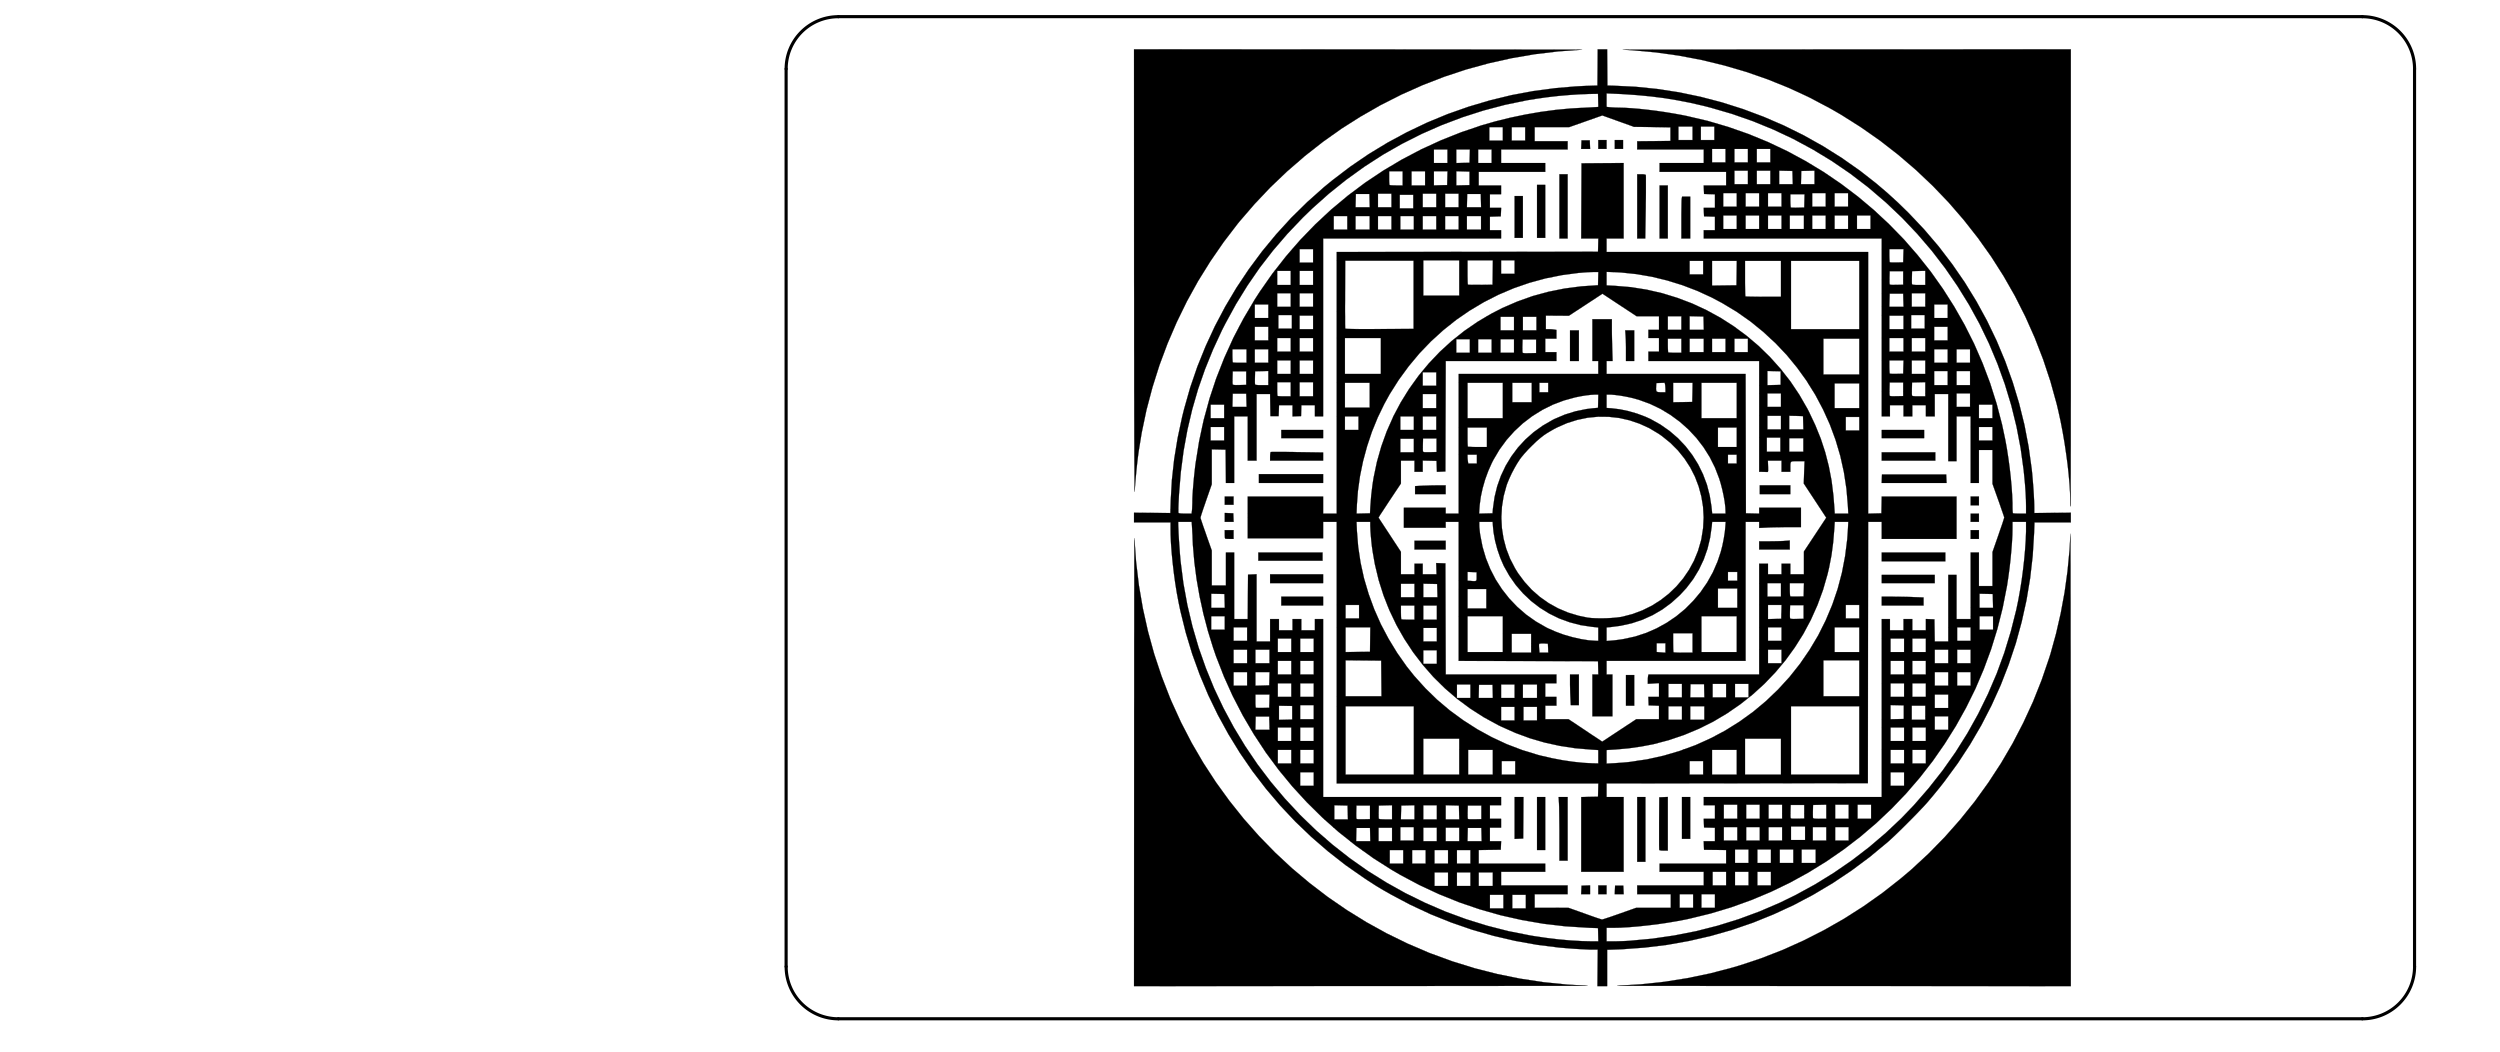 <?xml version="1.0" standalone="no"?>
 <!DOCTYPE svg PUBLIC "-//W3C//DTD SVG 1.1//EN" 
 "http://www.w3.org/Graphics/SVG/1.1/DTD/svg11.dtd"> 
<svg xmlns="http://www.w3.org/2000/svg" version="1.1" 
    width="11.974cm" height="5.039cm" viewBox="0 0 47140 19840 ">
<title>SVG Picture created as ledside_rev15-Eco2.User.svg date 2018/08/19 18:47:25 </title>
  <desc>Picture generated by PCBNEW </desc>
<g style="fill:#000000; fill-opacity:1;stroke:#000000; stroke-opacity:1;
stroke-linecap:round; stroke-linejoin:round; "
 transform="translate(0 0) scale(1 1)">
</g>
<g style="fill:#000000; fill-opacity:0.0; 
stroke:#000000; stroke-width:-0; stroke-opacity:1; 
stroke-linecap:round; stroke-linejoin:round;">
</g>
<g style="fill:#000000; fill-opacity:1.0; 
stroke:#000000; stroke-width:3.937; stroke-opacity:1; 
stroke-linecap:round; stroke-linejoin:round;">
<polyline style="fill-rule:evenodd;"
points="30816,6808
30660,6808
30660,6621
30660,6549
30659,6475
30657,6407
30654,6352
30653,6332
30646,6230
30816,6230
30816,6808
" /> 
<polyline style="fill-rule:evenodd;"
points="29772,6808
29605,6808
29605,6230
29772,6230
29772,6808
" /> 
<polyline style="fill-rule:evenodd;"
points="33760,9319
33183,9319
33183,9152
33760,9152
33760,9319
" /> 
<polyline style="fill-rule:evenodd;"
points="27260,9319
26683,9319
26683,9167
26834,9159
26907,9157
26988,9154
27067,9153
27123,9152
27260,9152
27260,9319
" /> 
<polyline style="fill-rule:evenodd;"
points="33749,10363
33172,10363
33172,10208
33369,10208
33441,10207
33513,10206
33579,10204
33633,10202
33658,10200
33749,10193
33749,10363
" /> 
<polyline style="fill-rule:evenodd;"
points="27260,10363
26672,10363
26672,10197
27260,10197
27260,10363
" /> 
<polyline style="fill-rule:evenodd;"
points="29772,13297
29619,13297
29612,13145
29609,13072
29607,12991
29605,12912
29605,12856
29605,12719
29772,12719
29772,13297
" /> 
<polyline style="fill-rule:evenodd;"
points="30816,13308
30660,13308
30660,12730
30816,12730
30816,13308
" /> 
<polyline style="fill-rule:evenodd;"
points="30394,6178
30394,6241
30395,6320
30397,6407
30399,6495
30401,6573
30408,6808
30294,6808
30294,7052
32916,7052
32922,9680
33047,9683
33172,9686
33172,9574
33960,9574
33960,9941
33734,9941
33651,9941
33561,9943
33472,9944
33392,9946
33340,9948
33172,9956
33172,9841
32916,9841
32916,12463
30294,12463
30294,12719
30405,12719
30405,13508
30027,13508
30027,12719
30139,12719
30136,12594
30133,12469
27505,12463
27505,11619
27672,11619
27672,12297
28338,12297
28338,11952
28505,11952
28505,12308
28872,12308
28872,12187
29020,12187
29022,12229
29030,12308
29195,12308
29192,12222
29188,12136
29112,12132
29072,12132
29041,12134
29025,12139
29025,12139
29020,12155
29020,12187
28872,12187
28872,12130
31238,12130
31238,12295
31280,12300
31322,12303
31363,12306
31405,12308
31405,12130
31238,12130
28872,12130
28872,11952
28505,11952
28338,11952
28338,11619
27672,11619
27505,11619
27505,11108
27672,11108
27672,11474
28027,11474
28027,11108
27672,11108
27505,11108
27505,10951
27672,10951
27730,10955
27781,10959
27814,10959
27833,10953
27842,10937
27844,10910
27844,10874
27844,10791
27758,10788
27672,10785
27672,10951
27505,10951
27505,9841
27894,9841
27894,9903
27895,9940
27900,9992
27906,10050
27912,10089
27955,10311
28018,10525
28101,10731
28202,10927
28322,11112
28458,11285
28610,11444
28778,11590
28960,11719
29155,11831
29188,11848
29334,11912
29488,11969
29648,12015
29806,12051
29957,12075
30085,12084
30138,12086
30138,11833
30129,11832
30294,11832
30294,12088
30391,12080
30445,12075
30510,12067
30578,12057
30615,12051
30831,12004
31024,11941
31549,11941
31549,12117
31550,12177
31551,12230
31553,12270
31555,12295
31557,12300
31570,12303
31601,12305
31647,12307
31703,12308
31740,12308
31916,12308
31916,11941
31549,11941
31024,11941
31040,11936
31239,11849
31429,11744
31609,11622
31612,11619
32083,11619
32083,12297
32749,12297
32749,11619
32083,11619
31612,11619
31776,11484
31929,11330
32069,11163
32114,11097
32394,11097
32394,11463
32760,11463
32760,11097
32394,11097
32114,11097
32192,10984
32299,10792
32302,10786
32583,10786
32583,10952
32760,10952
32760,10786
32583,10786
32302,10786
32387,10590
32448,10407
32479,10286
32505,10156
32525,10028
32533,9944
32541,9841
32285,9841
32278,9922
32247,10141
32197,10351
32126,10552
32036,10742
31927,10922
31798,11091
31676,11223
31516,11368
31345,11494
31163,11600
30971,11687
30769,11754
30557,11801
30374,11825
30294,11832
30129,11832
30013,11820
29801,11788
29596,11734
29399,11662
29212,11570
29035,11460
28871,11334
28720,11191
28583,11033
28462,10860
28357,10674
28355,10670
28290,10520
28235,10361
28192,10198
28163,10038
28153,9939
28146,9841
27894,9841
27505,9841
27260,9841
27260,9952
26472,9952
26472,9757
28310,9757
28320,9957
28351,10155
28402,10348
28474,10535
28567,10715
28624,10808
28748,10974
28886,11125
29038,11258
29203,11374
29380,11472
29569,11552
29768,11612
29937,11647
30007,11655
30092,11659
30187,11661
30288,11659
30387,11654
30479,11646
30558,11636
30587,11631
30783,11580
30970,11510
31148,11422
31315,11316
31470,11195
31611,11059
31738,10909
31849,10747
31943,10574
32018,10391
32074,10200
32083,10161
32115,9958
32125,9757
32114,9558
32082,9363
32031,9173
31961,8989
31872,8814
31764,8648
31640,8494
31498,8352
31340,8224
31277,8180
31100,8074
30916,7990
30727,7926
30533,7882
30336,7860
30137,7858
29939,7877
29742,7918
29548,7979
29366,8059
29302,8092
29234,8131
29169,8170
29117,8204
29116,8205
29049,8257
28973,8322
28895,8397
28817,8475
28746,8553
28686,8625
28658,8663
28608,8740
28556,8830
28505,8927
28460,9024
28423,9113
28407,9158
28353,9356
28321,9556
28310,9757
26472,9757
26472,9686
27890,9686
28017,9683
28144,9680
28152,9586
28182,9374
28232,9169
28302,8972
28391,8784
28498,8607
28622,8441
28763,8288
28919,8150
29090,8027
29275,7920
29310,7902
29505,7819
29708,7756
29914,7714
30038,7699
30133,7691
30136,7566
30139,7441
30294,7441
30294,7693
30392,7700
30546,7719
30708,7753
30871,7800
31028,7859
31123,7902
31309,8006
31482,8127
31640,8263
31783,8414
31910,8579
32020,8755
32112,8942
32186,9138
32239,9343
32273,9555
32273,9561
32286,9686
32538,9686
32538,9652
32534,9564
32522,9462
32502,9350
32477,9234
32447,9118
32419,9026
32339,8818
32240,8620
32211,8574
32583,8574
32583,8741
32749,8741
32749,8574
32583,8574
32211,8574
32123,8434
31989,8260
31839,8099
31799,8063
32394,8063
32394,8430
32749,8430
32749,8063
32394,8063
31799,8063
31676,7954
31499,7824
31310,7710
31111,7615
30902,7539
30787,7507
30707,7489
30620,7472
30534,7458
30453,7448
30385,7442
30355,7441
30294,7441
30139,7441
30080,7441
30005,7445
29915,7455
29814,7471
29710,7492
29708,7492
29490,7552
29281,7631
29082,7730
28894,7847
28718,7981
28555,8132
28407,8298
28275,8478
28160,8672
28129,8733
28063,8882
28005,9040
27958,9203
27923,9364
27902,9518
27898,9568
27890,9686
26472,9686
26472,9574
27260,9574
27260,9686
27505,9686
27505,8574
27672,8574
27672,8616
27674,8658
27679,8699
27679,8699
27686,8741
27849,8741
27849,8574
27672,8574
27505,8574
27505,8063
27672,8063
27672,8239
27672,8300
27673,8352
27675,8392
27677,8417
27679,8423
27692,8425
27723,8427
27769,8429
27825,8430
27862,8430
28038,8430
28038,8063
27672,8063
27505,8063
27505,7219
27672,7219
27672,7886
28338,7886
28338,7219
28516,7219
28516,7586
28883,7586
28883,7219
29027,7219
29027,7397
29194,7397
29194,7335
31227,7335
31231,7368
31242,7386
31266,7394
31305,7397
31322,7397
31405,7397
31405,7342
31403,7302
31400,7264
31398,7253
31391,7219
31549,7219
31549,7586
31730,7583
31910,7580
31914,7399
31917,7219
32083,7219
32083,7886
32749,7886
32749,7219
32083,7219
31917,7219
31549,7219
31391,7219
31391,7218
31233,7224
31229,7285
31227,7335
29194,7335
29194,7219
29027,7219
28883,7219
28516,7219
28338,7219
27672,7219
27505,7219
27505,7052
30138,7052
30138,6808
30027,6808
30027,6019
30394,6019
30394,6178
" /> 
<polyline style="fill-rule:evenodd;"
points="30605,2808
30449,2808
30449,2641
30605,2641
30605,2808
" /> 
<polyline style="fill-rule:evenodd;"
points="30294,2808
30138,2808
30138,2641
30294,2641
30294,2808
" /> 
<polyline style="fill-rule:evenodd;"
points="29984,2808
29815,2808
29822,2647
29977,2647
29984,2808
" /> 
<polyline style="fill-rule:evenodd;"
points="29138,4486
28983,4486
28983,3486
29138,3486
29138,4486
" /> 
<polyline style="fill-rule:evenodd;"
points="28716,4486
28560,4486
28560,3697
28716,3697
28716,4486
" /> 
<polyline style="fill-rule:evenodd;"
points="31872,4497
31705,4497
31705,4137
31705,4048
31706,3965
31707,3891
31708,3828
31709,3780
31711,3750
31712,3742
31719,3708
31872,3708
31872,4497
" /> 
<polyline style="fill-rule:evenodd;"
points="31449,4497
31294,4497
31294,3497
31449,3497
31449,4497
" /> 
<polyline style="fill-rule:evenodd;"
points="30990,3287
31020,3292
31033,3298
31035,3311
31036,3344
31036,3395
31036,3463
31036,3544
31036,3637
31035,3739
31033,3849
31033,3903
31024,4497
30872,4497
30872,3286
30949,3286
30990,3287
" /> 
<polyline style="fill-rule:evenodd;"
points="29560,4497
29405,4497
29405,3286
29560,3286
29560,4497
" /> 
<polyline style="fill-rule:evenodd;"
points="36283,8263
35483,8263
35483,8108
36283,8108
36283,8263
" /> 
<polyline style="fill-rule:evenodd;"
points="24949,8263
24160,8263
24160,8108
24949,8108
24949,8263
" /> 
<polyline style="fill-rule:evenodd;"
points="36494,8686
35483,8686
35483,8530
36494,8530
36494,8686
" /> 
<polyline style="fill-rule:evenodd;"
points="24123,8522
24202,8522
24291,8523
24389,8524
24460,8526
24949,8533
24949,8686
23949,8686
23949,8608
23951,8569
23955,8539
23960,8525
23960,8524
23973,8523
24006,8522
24057,8522
24123,8522
" /> 
<polyline style="fill-rule:evenodd;"
points="36706,9108
35482,9108
35488,8947
36699,8947
36706,9108
" /> 
<polyline style="fill-rule:evenodd;"
points="24949,9108
23738,9108
23738,8941
24949,8941
24949,9108
" /> 
<polyline style="fill-rule:evenodd;"
points="23260,9519
23094,9519
23094,9363
23260,9363
23260,9519
" /> 
<polyline style="fill-rule:evenodd;"
points="37316,9530
37160,9530
37160,9363
37316,9363
37316,9530
" /> 
<polyline style="fill-rule:evenodd;"
points="37316,9841
37160,9841
37160,9686
37316,9686
37316,9841
" /> 
<polyline style="fill-rule:evenodd;"
points="23255,9680
23261,9841
23094,9841
23094,9673
23255,9680
" /> 
<polyline style="fill-rule:evenodd;"
points="37316,10163
37160,10163
37160,9997
37316,9997
37316,10163
" /> 
<polyline style="fill-rule:evenodd;"
points="23260,10163
23185,10163
23145,10162
23115,10160
23101,10156
23101,10156
23097,10142
23095,10112
23094,10073
23094,9997
23260,9997
23260,10163
" /> 
<polyline style="fill-rule:evenodd;"
points="24938,10574
23727,10574
23727,10419
24938,10419
24938,10574
" /> 
<polyline style="fill-rule:evenodd;"
points="36683,10586
35483,10586
35483,10419
36683,10419
36683,10586
" /> 
<polyline style="fill-rule:evenodd;"
points="36483,10997
35483,10997
35483,10841
36483,10841
36483,10997
" /> 
<polyline style="fill-rule:evenodd;"
points="24949,10997
23949,10997
23949,10830
24949,10830
24949,10997
" /> 
<polyline style="fill-rule:evenodd;"
points="35685,11252
35770,11253
35865,11254
35961,11256
36049,11258
36080,11260
36272,11267
36272,11419
35483,11419
35483,11252
35685,11252
" /> 
<polyline style="fill-rule:evenodd;"
points="24949,11419
24160,11419
24160,11252
24949,11252
24949,11419
" /> 
<polyline style="fill-rule:evenodd;"
points="31872,15819
31716,15819
31716,15030
31872,15030
31872,15819
" /> 
<polyline style="fill-rule:evenodd;"
points="28725,15422
28722,15813
28560,15820
28560,15030
28727,15030
28725,15422
" /> 
<polyline style="fill-rule:evenodd;"
points="29138,16030
28983,16030
28983,15030
29138,15030
29138,16030
" /> 
<polyline style="fill-rule:evenodd;"
points="31449,16041
31371,16041
31322,16039
31294,16033
31288,16027
31287,16013
31286,15980
31285,15929
31285,15862
31285,15783
31285,15693
31285,15595
31285,15524
31288,15036
31449,15029
31449,16041
" /> 
<polyline style="fill-rule:evenodd;"
points="29560,16230
29405,16230
29405,15765
29405,15659
29404,15555
29403,15456
29402,15365
29401,15285
29400,15221
29398,15174
29398,15165
29390,15030
29560,15030
29560,16230
" /> 
<polyline style="fill-rule:evenodd;"
points="31027,16252
30872,16252
30872,15030
31027,15030
31027,16252
" /> 
<polyline style="fill-rule:evenodd;"
points="30616,4497
30294,4497
30294,4752
35227,4752
35227,9686
35352,9683
35477,9680
35480,9522
35483,9363
36894,9363
36894,10163
35483,10163
35483,9841
35227,9841
35224,12305
35222,14769
32758,14772
30294,14774
30294,15030
30616,15030
30616,16441
29816,16441
29816,15031
29974,15027
30133,15024
30136,14899
30139,14774
25205,14774
25205,13319
25372,13319
25372,14608
26660,14608
26660,13930
26838,13930
26838,14608
27516,14608
27516,14141
27683,14141
27683,14608
28149,14608
28149,14352
28316,14352
28316,14608
28572,14608
28572,14352
28316,14352
28149,14352
28149,14141
27683,14141
27516,14141
27516,13930
26838,13930
26660,13930
26660,13319
25372,13319
25205,13319
25205,13130
25372,13130
26050,13130
26047,12794
26044,12458
25708,12455
25372,12452
25372,13130
25205,13130
25205,11830
25372,11830
25372,12297
25602,12294
25833,12291
25839,11830
25372,11830
25205,11830
25205,11408
25372,11408
25372,11663
25627,11663
25627,11408
25372,11408
25205,11408
25205,9841
25579,9841
25586,10011
25610,10310
25655,10609
25720,10906
25807,11200
25913,11489
26038,11772
26183,12046
26345,12312
26524,12567
26667,12746
26876,12978
27100,13196
27339,13398
27592,13583
27856,13752
28130,13902
28413,14034
28704,14145
29001,14236
29055,14250
29259,14297
29464,14336
29667,14366
29861,14386
30042,14395
30052,14395
30138,14397
30138,14144
30132,14144
30294,14144
30294,14400
30447,14392
30520,14387
30601,14381
30681,14374
30738,14368
30843,14352
31860,14352
31860,14608
32116,14608
32116,14352
31860,14352
30843,14352
31057,14320
31369,14251
31674,14161
31729,14141
32283,14141
32283,14608
32749,14608
32749,14141
32283,14141
31729,14141
31971,14052
32242,13930
32905,13930
32905,14608
33583,14608
33583,13930
32905,13930
32242,13930
32258,13923
32535,13775
32802,13608
33057,13424
33183,13319
33772,13319
33772,14608
35060,14608
35060,13319
33772,13319
33183,13319
33299,13222
33529,13002
33744,12767
33941,12519
33987,12452
34383,12452
34383,13130
35060,13130
35060,12452
34383,12452
33987,12452
34122,12255
34285,11982
34361,11830
34594,11830
34594,12297
35060,12297
35060,11830
34594,11830
34361,11830
34427,11698
34549,11408
34805,11408
34805,11663
35060,11663
35060,11408
34805,11408
34549,11408
34550,11406
34652,11106
34733,10799
34793,10486
34833,10168
34845,9994
34853,9841
34597,9841
34589,9972
34568,10226
34536,10469
34490,10707
34461,10830
34376,11125
34271,11411
34147,11688
34005,11954
33845,12208
33669,12451
33477,12680
33270,12896
33049,13097
32814,13283
32567,13453
32308,13607
32038,13742
31758,13859
31469,13957
31173,14035
30947,14078
30708,14112
30462,14134
30424,14136
30294,14144
30132,14144
30008,14136
29702,14110
29409,14065
29126,14003
28849,13922
28577,13822
28308,13702
28250,13674
27979,13526
27720,13360
27680,13330
28305,13330
28305,13586
28560,13586
28560,13330
28727,13330
28727,13586
28983,13586
28983,13330
28727,13330
28560,13330
28305,13330
27680,13330
27475,13178
27245,12980
27172,12908
27472,12908
27472,13163
27727,13163
27882,13163
28150,13163
28147,13038
28144,12913
27888,12913
27882,13163
27727,13163
27727,12908
28305,12908
28305,13163
28560,13163
28560,12908
28716,12908
28716,13163
28983,13163
28983,12908
28716,12908
28560,12908
28305,12908
27727,12908
27472,12908
27172,12908
27029,12767
26830,12540
26646,12300
26622,12263
26838,12263
26838,12519
27094,12519
27094,12263
26838,12263
26622,12263
26480,12048
26362,11841
26838,11841
26838,12097
27094,12097
27094,11841
26838,11841
26362,11841
26331,11785
26200,11511
26163,11419
26416,11419
26416,11545
26417,11596
26418,11638
26421,11667
26423,11678
26437,11681
26468,11684
26511,11685
26551,11686
26672,11686
26672,11419
26838,11419
26838,11686
27094,11686
27094,11419
26838,11419
26672,11419
26416,11419
26163,11419
26088,11228
26018,11008
26416,11008
26416,11263
26672,11263
26838,11263
27106,11263
27099,11013
26838,11007
26838,11263
26672,11263
26672,11008
26416,11008
26018,11008
25996,10937
25924,10637
25883,10402
25869,10304
25858,10203
25849,10105
25842,10015
25839,9939
25838,9916
25838,9841
25579,9841
25205,9841
24949,9841
24949,10152
23527,10152
23527,9761
25993,9761
26205,10084
26416,10406
26416,10830
26672,10830
26672,10630
26827,10630
26827,10830
26958,10830
27088,10830
27081,10618
27168,10621
27255,10624
27258,11672
27261,12719
29349,12719
29349,12886
29138,12886
29138,13141
29349,13141
29349,13308
29138,13308
29138,13563
29358,13563
29577,13563
29894,13774
29968,13824
30037,13870
30097,13909
30147,13942
30184,13967
30206,13982
30212,13985
30222,13980
30248,13963
30288,13937
30340,13902
30402,13861
30472,13815
30534,13774
30854,13563
31283,13563
31283,13319
31460,13319
31460,13574
31716,13574
31716,13319
31872,13319
31872,13574
32138,13574
32138,13319
31872,13319
31716,13319
31460,13319
31283,13319
31283,13309
31185,13305
31088,13302
31082,13141
31283,13141
31283,12897
31460,12897
31460,13152
31716,13152
31871,13152
32139,13152
32136,13027
32133,12902
31877,12902
31874,13027
31871,13152
31716,13152
31716,12897
32294,12897
32294,13152
32549,13152
32549,12897
32716,12897
32716,13152
32972,13152
32972,12897
32716,12897
32549,12897
32294,12897
31716,12897
31460,12897
31283,12897
31283,12882
31177,12889
31072,12895
31072,12832
31073,12792
31076,12758
31079,12744
31085,12719
33172,12719
33172,12252
33338,12252
33338,12508
33594,12508
33594,12252
33338,12252
33172,12252
33172,11830
33338,11830
33338,12086
33594,12086
33594,11830
33338,11830
33172,11830
33172,11408
33338,11408
33338,11675
33588,11669
33590,11579
33751,11579
33751,11621
33753,11650
33754,11660
33762,11667
33781,11671
33815,11673
33867,11672
33885,11672
34010,11669
34010,11413
33755,11413
33752,11529
33751,11579
33590,11579
33595,11408
33338,11408
33172,11408
33172,10997
33327,10997
33327,11252
33583,11252
33583,10997
33749,10997
33749,11117
33750,11167
33752,11208
33755,11236
33757,11245
33771,11248
33802,11250
33845,11250
33888,11250
34010,11247
34017,10997
33749,10997
33583,10997
33327,10997
33172,10997
33172,10630
33338,10630
33338,10830
33594,10830
33594,10630
33760,10630
33760,10830
34016,10830
34016,10400
34437,9763
34225,9440
34013,9118
34020,8907
34028,8697
33901,8697
33843,8697
33804,8699
33779,8706
33766,8722
33761,8749
33760,8790
33760,8814
33760,8897
33594,8897
33594,8686
33336,8686
33340,8794
33341,8844
33341,8876
33338,8893
33332,8900
33324,8901
33303,8900
33268,8899
33238,8898
33172,8897
33172,8252
33316,8252
33316,8519
33572,8519
33572,8263
33738,8263
33738,8519
34005,8519
34005,8263
33738,8263
33572,8263
33572,8252
33316,8252
33172,8252
33172,7841
33327,7841
33327,8097
33583,8097
33738,8097
34006,8097
33999,7847
33869,7843
33738,7840
33738,8097
33583,8097
33583,7841
33327,7841
33172,7841
33172,7419
33327,7419
33327,7674
33583,7674
33583,7419
33327,7419
33172,7419
33172,7264
33327,7264
33577,7258
33577,7002
33327,6996
33327,7264
33172,7264
33172,6808
31083,6808
31083,6630
31283,6630
31283,6386
31449,6386
31449,6511
31450,6562
31452,6605
31454,6634
31457,6645
31470,6648
31501,6650
31544,6652
31585,6652
31705,6652
31705,6386
31860,6386
31860,6641
32127,6641
32127,6386
32283,6386
32283,6641
32538,6641
32538,6386
32705,6386
32705,6641
32960,6641
32960,6386
32705,6386
32538,6386
32283,6386
32127,6386
31860,6386
31705,6386
31449,6386
31283,6386
31283,6374
31083,6374
31083,6219
31283,6219
31283,5963
31449,5963
31449,6219
31705,6219
31860,6219
32128,6219
32122,5969
31860,5963
31860,6219
31705,6219
31705,5963
31449,5963
31283,5963
30860,5963
30538,5751
30217,5539
29900,5747
29584,5954
29366,5953
29149,5951
29149,6208
29208,6208
29251,6209
29293,6213
29308,6215
29349,6222
29349,6386
29138,6386
29138,6641
29349,6641
29349,6808
27261,6808
27258,7849
27255,8891
27095,8898
27091,8794
27088,8691
26958,8688
26827,8685
26827,8897
26672,8897
26672,8686
26416,8686
26416,9118
26229,9399
26181,9471
26136,9540
26096,9601
26062,9653
26036,9692
26020,9717
26018,9721
25993,9761
23527,9761
23527,9686
25579,9686
25706,9683
25833,9680
25840,9547
25856,9340
25880,9141
25900,9013
25963,8712
26046,8419
26098,8274
26405,8274
26405,8530
26660,8530
26660,8434
26829,8434
26829,8477
26831,8506
26832,8516
26840,8522
26859,8527
26893,8528
26945,8528
26963,8528
27088,8524
27088,8269
26833,8269
26830,8385
26829,8434
26660,8434
26660,8274
26405,8274
26098,8274
26149,8133
26272,7856
26273,7852
26405,7852
26405,8108
26660,8108
26660,7852
26827,7852
26827,8108
27083,8108
27083,7852
26827,7852
26660,7852
26405,7852
26273,7852
26413,7588
26511,7430
26827,7430
26827,7697
27083,7697
27083,7430
26827,7430
26511,7430
26572,7332
26748,7087
26804,7019
26827,7019
26827,7274
27083,7274
27083,7019
26827,7019
26804,7019
26941,6854
27149,6635
27373,6430
27415,6397
27460,6397
27460,6652
27716,6652
27716,6397
27872,6397
27872,6652
28127,6652
28127,6397
28294,6397
28294,6652
28549,6652
28549,6568
28706,6568
28707,6610
28708,6639
28710,6649
28718,6656
28737,6660
28771,6662
28822,6661
28841,6661
28966,6658
28966,6402
28710,6402
28707,6518
28706,6568
28549,6568
28549,6397
28294,6397
28127,6397
27872,6397
27716,6397
27460,6397
27415,6397
27611,6241
27862,6068
28021,5974
28294,5974
28294,6230
28549,6230
28549,5974
28716,5974
28716,6230
28972,6230
28972,5974
28716,5974
28549,5974
28294,5974
28021,5974
28127,5912
28330,5808
28612,5686
28901,5583
29198,5502
29502,5441
29816,5400
30072,5383
30084,5382
30294,5382
30451,5390
30753,5415
31050,5462
31343,5529
31629,5617
31909,5723
32180,5849
32442,5992
32693,6153
32934,6331
33162,6524
33376,6733
33577,6957
33762,7194
33930,7445
34082,7709
34110,7763
34231,8019
34334,8274
34418,8530
34485,8792
34537,9062
34572,9344
34589,9561
34597,9686
34853,9686
34845,9538
34818,9219
34770,8905
34702,8598
34613,8297
34505,8005
34441,7863
34805,7863
34805,8119
35060,8119
35060,7863
34805,7863
34441,7863
34377,7722
34232,7448
34096,7230
34594,7230
34594,7697
35060,7697
35060,7230
34594,7230
34096,7230
34069,7185
33888,6934
33691,6694
33477,6468
33387,6386
34383,6386
34383,7063
35060,7063
35060,6386
34383,6386
33387,6386
33248,6257
33004,6059
32746,5878
32473,5714
32277,5610
32005,5485
31725,5378
31438,5289
31149,5219
30859,5169
30572,5139
30463,5133
30294,5127
30294,5382
30084,5382
30133,5380
30136,5255
30139,5130
30040,5130
29993,5131
29930,5134
29860,5139
29789,5145
29770,5146
29453,5188
29143,5250
28839,5333
28544,5435
28257,5557
27980,5698
27713,5857
27457,6033
27214,6227
26983,6437
26766,6663
26564,6905
26376,7162
26205,7432
26102,7619
25979,7873
25870,8140
25778,8416
25702,8697
25644,8980
25605,9261
25586,9516
25579,9686
23527,9686
23527,9363
24949,9363
24949,9686
25205,9686
25205,7852
25360,7852
25360,8108
25616,8108
25616,7852
25360,7852
25205,7852
25205,7219
25360,7219
25360,7686
25827,7686
25827,7219
25360,7219
25205,7219
25205,6374
25360,6374
25360,7052
26038,7052
26038,6374
25360,6374
25205,6374
25205,5876
25362,5876
25363,5967
25363,6046
25363,6110
25364,6157
25365,6186
25366,6194
25371,6197
25386,6200
25411,6202
25449,6203
25500,6204
25566,6205
25648,6206
25749,6206
25869,6206
26009,6205
26013,6205
26655,6202
26655,4913
25366,4913
25363,5547
25363,5663
25362,5774
25362,5876
25205,5876
25205,4908
26838,4908
26838,5574
27516,5574
27516,4908
27672,4908
27672,5134
27672,5202
27673,5263
27674,5313
27676,5349
27679,5366
27679,5367
27692,5369
27724,5371
27771,5372
27830,5372
27898,5372
27915,5372
28144,5369
28150,4908
28305,4908
28305,5163
28560,5163
28560,4919
31860,4919
31860,5174
32116,5174
32116,4919
32283,4919
32283,5386
32744,5380
32747,5149
32750,4919
32905,4919
32905,5250
32905,5334
32906,5410
32907,5477
32908,5530
32910,5568
32912,5587
32912,5589
32925,5591
32957,5593
33005,5594
33068,5595
33141,5596
33223,5597
33251,5597
33583,5597
33583,4919
33772,4919
33772,6208
35060,6208
35060,4919
33772,4919
33583,4919
32905,4919
32750,4919
32283,4919
32116,4919
31860,4919
28560,4919
28560,4908
28305,4908
28150,4908
27672,4908
27516,4908
26838,4908
25205,4908
25205,4752
30133,4747
30136,4622
30139,4497
29816,4497
29819,3788
29822,3080
30219,3077
30616,3074
30616,4497
" /> 
<polyline style="fill-rule:evenodd;"
points="30617,16863
30448,16863
30455,16702
30610,16702
30617,16863
" /> 
<polyline style="fill-rule:evenodd;"
points="30294,16863
30138,16863
30138,16697
30294,16697
30294,16863
" /> 
<polyline style="fill-rule:evenodd;"
points="29983,16863
29815,16863
29822,16702
29902,16699
29983,16696
29983,16863
" /> 
<polyline style="fill-rule:evenodd;"
points="25641,932
25947,932
26246,932
26539,933
26824,933
27101,933
27370,933
27628,933
27876,934
28113,934
28337,934
28549,934
28748,935
28932,935
29102,935
29255,935
29393,936
29513,936
29615,936
29698,936
29763,937
29807,937
29830,937
29833,937
29384,969
28941,1022
28504,1097
28073,1193
27650,1309
27233,1447
26825,1605
26424,1784
26031,1983
25647,2203
25299,2424
24946,2674
24603,2943
24273,3229
23956,3531
23656,3848
23372,4177
23341,4215
23073,4565
22824,4926
22592,5299
22380,5683
22188,6076
22015,6478
21862,6888
21730,7306
21618,7730
21528,8159
21472,8502
21457,8613
21442,8739
21428,8871
21416,9004
21405,9130
21397,9243
21395,9274
21395,9277
21394,9257
21393,9217
21392,9156
21392,9076
21391,8976
21391,8858
21390,8723
21389,8570
21389,8400
21388,8215
21388,8014
21387,7799
21387,7569
21386,7327
21386,7071
21386,6803
21385,6524
21385,6234
21385,5934
21385,5624
21384,5305
21384,5188
21383,930
25641,932
" /> 
<polyline style="fill-rule:evenodd;"
points="39049,5241
39049,5549
39049,5852
39049,6148
39049,6437
39049,6718
39049,6990
39049,7253
39049,7505
39048,7747
39048,7976
39048,8194
39048,8398
39047,8588
39047,8763
39047,8923
39046,9066
39046,9193
39046,9302
39045,9392
39045,9463
39045,9513
39044,9544
39044,9552
39041,9542
39039,9514
39038,9475
39038,9453
39035,9302
39025,9133
39009,8950
38988,8756
38961,8556
38931,8353
38896,8150
38858,7951
38816,7759
38783,7619
38665,7193
38527,6777
38369,6369
38192,5971
37996,5583
37781,5206
37548,4840
37297,4487
37029,4146
36745,3818
36444,3504
36127,3204
35795,2919
35449,2650
35087,2397
34712,2160
34510,2044
34131,1843
33740,1661
33340,1499
32930,1356
32513,1234
32089,1131
31658,1049
31223,988
30783,948
30599,937
30606,937
30633,937
30682,937
30750,936
30838,936
30944,936
31067,936
31208,935
31366,935
31538,935
31726,935
31927,934
32142,934
32369,934
32608,934
32859,933
33119,933
33389,933
33668,933
33955,933
34250,932
34550,932
34791,932
39049,930
39049,5241
" /> 
<polyline style="fill-rule:evenodd;"
points="39042,10067
39042,10093
39042,10140
39043,10206
39043,10292
39043,10396
39043,10518
39044,10658
39044,10813
39044,10984
39044,11170
39045,11371
39045,11584
39045,11811
39045,12049
39046,12299
39046,12559
39046,12829
39046,13107
39047,13394
39047,13689
39047,13991
39047,14283
39049,18597
34730,18594
34422,18594
34121,18594
33826,18594
33539,18594
33260,18593
32990,18593
32730,18593
32480,18593
32242,18593
32015,18592
31801,18592
31601,18592
31415,18592
31244,18591
31088,18591
30949,18591
30827,18591
30722,18590
30637,18590
30570,18590
30524,18590
30498,18589
30494,18589
30942,18562
31383,18515
31818,18446
32247,18357
32671,18246
32799,18208
33209,18072
33612,17915
34008,17737
34396,17540
34775,17324
35143,17089
35499,16837
35841,16568
36044,16396
36366,16098
36673,15784
36963,15456
37237,15115
37493,14760
37732,14394
37953,14016
38154,13628
38337,13231
38499,12824
38640,12411
38666,12329
38770,11952
38859,11564
38932,11168
38987,10770
39025,10375
39042,10063
39042,10067
" /> 
<polyline style="fill-rule:evenodd;"
points="30308,1272
30310,1613
30422,1616
30837,1636
31251,1678
31662,1741
32069,1826
32471,1931
32868,2057
33258,2203
33640,2368
34014,2553
34378,2757
34732,2980
35075,3221
35377,3457
35586,3635
35790,3821
35992,4018
36283,4326
36557,4647
36812,4981
37050,5326
37269,5683
37469,6049
37650,6426
37811,6811
37952,7204
38073,7604
38174,8011
38253,8423
38311,8841
38321,8936
38329,9028
38337,9128
38345,9232
38351,9333
38356,9428
38359,9511
38360,9577
38360,9580
38360,9675
39049,9669
39049,9761
39049,9852
38364,9852
38356,10061
38330,10484
38282,10904
38213,11319
38122,11729
38011,12134
37878,12531
37726,12922
37553,13304
37361,13677
37149,14040
36918,14393
36667,14735
36597,14825
36544,14891
36485,14963
36426,15034
36371,15099
36344,15131
36290,15191
36223,15262
36146,15343
36062,15429
35974,15517
35886,15605
35800,15689
35719,15767
35647,15834
35587,15888
35585,15889
35254,16163
34912,16418
34559,16654
34196,16870
33824,17067
33443,17243
33055,17400
32659,17536
32256,17651
31846,17745
31431,17819
31011,17870
30587,17901
30513,17904
30305,17911
30305,18597
30213,18597
30122,18597
30128,17908
30030,17908
29965,17907
29882,17903
29786,17898
29683,17892
29577,17884
29473,17875
29399,17869
28984,17817
28571,17743
28163,17648
27760,17533
27364,17396
26976,17240
26596,17063
26244,16877
26162,16830
26094,16792
26035,16757
25981,16725
25926,16691
25868,16653
25799,16609
25722,16558
25375,16316
25044,16057
24727,15783
24425,15494
24139,15190
23870,14873
23617,14543
23381,14200
23164,13847
22964,13482
22783,13108
22622,12724
22480,12332
22359,11932
22258,11525
22223,11358
22189,11177
22159,10989
22133,10798
22111,10607
22093,10422
22080,10246
22073,10084
22072,9984
22072,9852
21383,9852
21383,9841
22216,9841
22216,9872
22217,9919
22220,9984
22223,10062
22228,10150
22234,10243
22241,10336
22247,10426
22254,10507
22260,10577
22261,10586
22314,11000
22389,11410
22485,11814
22601,12211
22738,12600
22894,12982
23070,13354
23265,13717
23479,14070
23711,14413
23961,14743
24229,15061
24514,15367
24816,15659
25124,15927
25450,16183
25789,16422
26141,16642
26503,16844
26876,17027
27257,17191
27646,17334
28042,17457
28444,17560
28850,17640
28921,17652
29157,17687
29389,17715
29612,17735
29824,17747
29969,17751
30139,17752
30136,17627
30133,17502
29984,17497
30294,17497
30294,17752
30426,17752
30489,17751
30564,17749
30644,17746
30719,17742
30729,17741
31153,17702
31572,17641
31984,17560
32389,17457
32788,17333
33180,17188
33564,17023
33866,16875
34228,16677
34579,16460
34919,16226
35246,15975
35558,15709
35855,15429
36090,15184
36370,14862
36632,14529
36875,14184
37098,13829
37302,13463
37486,13088
37651,12703
37795,12309
37918,11906
38020,11502
38057,11325
38091,11137
38122,10943
38148,10746
38170,10552
38187,10364
38199,10187
38205,10025
38205,9974
38205,9841
37949,9841
37949,9961
37947,10087
37939,10230
37927,10386
37912,10549
37893,10716
37871,10881
37847,11040
37843,11062
37764,11463
37665,11857
37546,12243
37407,12620
37250,12988
37074,13345
36881,13692
36670,14028
36444,14353
36201,14665
35943,14964
35670,15249
35383,15520
35082,15777
34768,16018
34442,16243
34104,16452
33755,16644
33395,16818
33025,16973
32645,17110
32256,17227
31859,17324
31780,17341
31610,17373
31431,17403
31247,17430
31063,17452
30883,17471
30711,17485
30551,17494
30409,17497
30294,17497
29984,17497
29927,17494
29514,17468
29104,17420
28698,17350
28298,17260
27903,17148
27516,17016
27164,16874
28094,16874
28094,17130
28349,17130
28349,16874
28516,16874
28516,17130
28772,17130
28772,16874
28516,16874
28349,16874
28094,16874
27164,16874
27136,16863
26765,16690
26402,16497
26326,16452
27049,16452
27049,16708
27305,16708
27305,16452
27472,16452
27472,16708
27727,16708
27727,16452
27883,16452
27883,16708
28149,16708
28149,16452
27883,16452
27727,16452
27472,16452
27305,16452
27049,16452
26326,16452
26244,16405
25895,16183
25682,16030
26205,16030
26205,16286
26460,16286
26460,16030
26627,16030
26627,16286
26883,16286
26883,16030
27049,16030
27049,16286
27305,16286
27305,16030
27472,16030
27472,16286
27727,16286
27727,16030
27472,16030
27305,16030
27049,16030
26883,16030
26627,16030
26460,16030
26205,16030
25682,16030
25560,15943
25460,15863
25571,15863
25839,15863
25836,15738
25833,15613
25577,15613
25574,15738
25571,15863
25460,15863
25239,15688
25149,15608
25994,15608
25994,15863
26249,15863
26249,15608
25994,15608
25149,15608
25136,15597
26405,15597
26405,15852
26660,15852
26660,15608
26838,15608
26838,15863
27094,15863
27094,15608
27260,15608
27260,15863
27516,15863
27671,15863
27939,15863
27936,15738
27933,15613
27677,15613
27674,15738
27671,15863
27516,15863
27516,15608
27260,15608
27094,15608
26838,15608
26660,15608
26660,15597
26405,15597
25136,15597
24973,15452
25160,15452
25417,15452
25414,15357
25573,15357
25574,15399
25575,15428
25577,15438
25584,15445
25603,15449
25637,15450
25689,15450
25707,15450
25833,15447
25833,15357
25995,15357
25996,15399
25997,15428
25999,15438
26008,15444
26031,15449
26070,15451
26127,15452
26249,15452
26415,15452
26672,15452
26672,15186
26838,15186
26838,15452
27094,15452
27260,15452
27517,15452
27514,15357
27673,15357
27674,15399
27675,15428
27677,15438
27684,15445
27703,15449
27737,15450
27789,15450
27807,15450
27933,15447
27933,15191
27677,15191
27674,15307
27673,15357
27514,15357
27510,15191
27260,15185
27260,15452
27094,15452
27094,15186
26838,15186
26672,15186
26672,15185
26422,15191
26415,15452
26249,15452
26249,15185
25999,15191
25996,15307
25995,15357
25833,15357
25833,15191
25577,15191
25574,15307
25573,15357
25414,15357
25410,15191
25160,15185
25160,15452
24973,15452
24933,15416
24642,15129
24366,14828
24148,14563
24516,14563
24516,14819
24772,14819
24772,14563
24516,14563
24148,14563
24107,14513
23865,14186
23836,14141
24094,14141
24094,14397
24349,14397
24349,14141
24516,14141
24516,14397
24772,14397
24772,14141
24516,14141
24349,14141
24094,14141
23836,14141
23641,13845
23593,13763
23671,13763
23939,13763
23938,13719
24094,13719
24094,13974
24349,13974
24349,13719
24516,13719
24516,13974
24772,13974
24772,13719
24516,13719
24349,13719
24094,13719
23938,13719
23936,13638
23934,13575
24116,13575
24366,13569
24366,13313
24116,13307
24116,13575
23934,13575
23933,13513
23677,13513
23674,13638
23671,13763
23593,13763
23435,13494
23247,13131
23231,13097
23672,13097
23672,13217
23672,13267
23674,13308
23677,13336
23679,13345
23693,13348
23724,13350
23767,13350
23810,13350
23933,13347
23934,13297
24516,13297
24516,13563
24772,13563
24772,13297
24516,13297
23934,13297
23936,13222
23939,13097
23672,13097
23231,13097
23078,12757
23046,12674
23260,12674
23260,12930
23516,12930
23516,12674
23672,12674
23672,12931
23802,12928
23933,12924
23934,12886
24094,12886
24094,13141
24349,13141
24349,12886
24516,12886
24516,13141
24772,13141
24772,12886
24516,12886
24349,12886
24094,12886
23934,12886
23936,12799
23939,12674
23672,12674
23516,12674
23260,12674
23046,12674
22929,12375
22887,12252
23260,12252
23260,12508
23516,12508
23516,12252
23672,12252
23672,12508
23938,12508
23938,12463
24094,12463
24094,12719
24349,12719
24349,12463
24516,12463
24516,12719
24772,12719
24772,12463
24516,12463
24349,12463
24094,12463
23938,12463
23938,12252
23672,12252
23516,12252
23260,12252
22887,12252
22873,12212
22776,11897
22703,11619
22838,11619
22838,11874
23094,11874
23094,11830
23260,11830
23260,12086
23516,12086
23516,11830
23260,11830
23094,11830
23094,11619
22838,11619
22703,11619
22691,11575
22667,11463
22838,11463
23095,11463
23088,11202
22838,11196
22838,11463
22667,11463
22620,11249
22563,10923
22521,10602
22494,10290
22488,10169
22486,10102
22482,10036
22479,9976
22476,9930
22476,9922
22470,9841
22216,9841
21383,9841
21383,9763
22636,9763
22639,9778
22650,9810
22666,9858
22686,9918
22711,9989
22738,10065
22743,10081
22849,10381
22849,11041
23116,11041
23116,10419
23272,10419
23272,11674
23527,11674
23530,11255
23533,10836
23694,10829
23694,12097
23949,12097
23949,12041
24094,12041
24094,12297
24349,12297
24349,12041
24516,12041
24516,12297
24772,12297
24772,12041
24516,12041
24349,12041
24094,12041
23949,12041
23949,11674
24116,11674
24116,11886
24372,11886
24372,11674
24538,11674
24538,11886
24794,11886
24794,11674
24949,11674
24949,15030
28305,15030
28305,15186
28094,15186
28094,15441
28305,15441
28305,15608
28094,15608
28094,15863
28306,15863
28299,16024
28091,16027
27883,16030
27883,16286
29138,16286
29138,16441
28305,16441
28305,16697
29560,16697
29560,16863
28938,16863
28938,17119
29258,17119
29577,17120
29883,17229
29961,17257
30034,17283
30097,17305
30149,17322
30186,17334
30206,17340
30208,17340
30223,17337
30256,17327
30304,17311
30366,17291
30437,17266
30515,17239
30540,17230
30854,17119
31505,17119
31505,16863
31672,16863
31672,17119
31927,17119
31927,16863
32083,16863
32083,17119
32338,17119
32338,16863
32083,16863
31927,16863
31672,16863
31505,16863
30872,16863
30872,16697
32127,16697
32127,16441
32294,16441
32294,16697
32549,16697
32549,16441
32716,16441
32716,16697
32972,16697
32972,16441
33138,16441
33138,16697
33394,16697
33394,16441
33138,16441
32972,16441
32716,16441
32549,16441
32294,16441
32127,16441
31294,16441
31294,16286
32549,16286
32549,16030
32341,16027
32133,16024
32132,16019
32716,16019
32716,16274
32972,16274
32972,16019
33138,16019
33138,16274
33394,16274
33394,16019
33560,16019
33560,16274
33816,16274
33816,16019
33972,16019
33972,16274
34238,16274
34238,16019
33972,16019
33816,16019
33560,16019
33394,16019
33138,16019
32972,16019
32716,16019
32132,16019
32126,15863
32338,15863
32338,15609
32235,15605
32133,15602
32132,15597
32505,15597
32505,15852
32760,15852
32760,15597
32927,15597
32927,15852
33183,15852
33183,15597
33349,15597
33349,15852
33605,15852
33605,15597
33349,15597
33183,15597
32927,15597
32760,15597
32505,15597
32132,15597
32132,15586
33772,15586
33772,15841
34038,15841
34038,15597
34183,15597
34183,15852
34438,15852
34438,15597
34605,15597
34605,15852
34860,15852
34860,15597
34605,15597
34438,15597
34183,15597
34038,15597
34038,15586
33772,15586
32132,15586
32126,15441
32338,15441
32338,15186
32127,15186
32127,15174
32505,15174
32505,15441
32760,15441
32760,15174
32927,15174
32927,15441
33183,15441
33183,15174
33349,15174
33349,15441
33605,15441
33605,15346
33762,15346
33762,15388
33764,15417
33765,15427
33773,15434
33792,15438
33826,15439
33878,15439
33896,15439
34022,15436
34022,15346
34184,15346
34185,15388
34186,15417
34187,15426
34197,15433
34219,15438
34259,15440
34316,15441
34438,15441
34438,15174
34605,15174
34605,15441
34860,15441
34860,15174
35027,15174
35027,15441
35283,15441
35283,15174
35027,15174
34860,15174
34605,15174
34438,15174
34438,15174
34188,15180
34185,15296
34184,15346
34022,15346
34022,15180
33766,15180
33763,15296
33762,15346
33605,15346
33605,15174
33349,15174
33183,15174
32927,15174
32760,15174
32505,15174
32127,15174
32127,15030
35483,15030
35483,14563
35649,14563
35649,14819
35905,14819
35905,14563
35649,14563
35483,14563
35483,14141
35649,14141
35649,14397
35905,14397
35905,14141
36060,14141
36060,14397
36316,14397
36316,14141
36060,14141
35905,14141
35649,14141
35483,14141
35483,13719
35649,13719
35649,13974
35905,13974
35905,13719
36060,13719
36060,13974
36316,13974
36316,13719
36060,13719
35905,13719
35649,13719
35483,13719
35483,13564
35649,13564
35899,13558
35899,13308
36049,13308
36049,13574
36305,13574
36305,13508
36483,13508
36483,13763
36738,13763
36738,13508
36483,13508
36305,13508
36305,13308
36049,13308
35899,13308
35899,13302
35649,13296
35649,13564
35483,13564
35483,12886
35649,12886
35649,13141
35905,13141
35905,12886
36060,12886
36060,13141
36316,13141
36316,13097
36483,13097
36483,13352
36738,13352
36738,13097
36483,13097
36316,13097
36316,12886
36060,12886
35905,12886
35649,12886
35483,12886
35483,12463
35649,12463
35649,12719
35905,12719
35905,12463
36060,12463
36060,12719
36316,12719
36316,12674
36483,12674
36483,12930
36738,12930
36738,12674
36905,12674
36905,12930
37160,12930
37160,12674
36905,12674
36738,12674
36483,12674
36316,12674
36316,12463
36060,12463
35905,12463
35649,12463
35483,12463
35483,12041
35649,12041
35649,12297
35905,12297
35905,12041
36060,12041
36060,12297
36316,12297
36316,12252
36483,12252
36483,12508
36738,12508
36738,12252
36905,12252
36905,12508
37160,12508
37160,12252
36905,12252
36738,12252
36483,12252
36316,12252
36316,12041
36060,12041
35905,12041
35649,12041
35483,12041
35483,11674
35638,11674
35638,11886
35894,11886
35894,11674
36060,11674
36060,11886
36316,11886
36316,11673
36477,11680
36480,11888
36483,12097
36738,12097
36738,11830
36905,11830
36905,12086
37160,12086
37160,11830
36905,11830
36738,11830
36738,10841
36894,10841
36894,11674
37160,11674
37160,11619
37327,11619
37327,11874
37583,11874
37583,11619
37327,11619
37160,11619
37160,11463
37327,11463
37583,11463
37580,11333
37577,11202
37327,11196
37327,11463
37160,11463
37160,10419
37316,10419
37316,11052
37572,11052
37572,10410
37683,10092
37710,10012
37736,9938
37758,9874
37775,9821
37787,9783
37793,9763
37794,9760
37790,9746
37780,9715
37764,9668
37743,9608
37719,9538
37692,9460
37683,9436
37572,9124
37572,8805
37572,8486
37316,8486
37316,9108
37160,9108
37160,8052
37316,8052
37316,8308
37572,8308
37572,8052
37316,8052
37160,8052
37160,7852
36894,7852
36894,8697
36738,8697
36738,7430
36483,7430
36483,7852
36316,7852
36316,7641
36060,7641
36060,7852
35894,7852
35894,7641
35638,7641
35638,7852
35483,7852
35483,7379
35629,7379
35629,7421
35631,7450
35632,7460
35640,7467
35659,7471
35693,7473
35745,7472
35763,7472
35888,7469
35888,7379
36051,7379
36051,7421
36053,7450
36054,7460
36063,7467
36086,7471
36125,7474
36182,7474
36305,7474
36305,7419
36894,7419
36894,7674
37149,7674
37149,7630
37316,7630
37316,7886
37572,7886
37572,7630
37316,7630
37149,7630
37149,7419
36894,7419
36305,7419
36305,7207
36055,7213
36052,7329
36051,7379
35888,7379
35888,7213
35633,7213
35630,7329
35629,7379
35483,7379
35483,6797
35627,6797
35627,6917
35628,6967
35630,7008
35632,7036
35635,7045
35649,7048
35680,7050
35723,7050
35765,7050
35888,7047
35891,6922
35895,6797
36049,6797
36049,7052
36305,7052
36305,6997
36472,6997
36472,7263
36727,7263
36727,6997
36894,6997
36894,7263
37149,7263
37149,6997
36894,6997
36727,6997
36472,6997
36305,6997
36305,6797
36049,6797
35895,6797
35627,6797
35483,6797
35483,6374
35627,6374
35627,6630
35894,6630
35894,6374
36049,6374
36049,6630
36305,6630
36305,6586
36472,6586
36472,6841
36727,6841
36727,6586
36894,6586
36894,6841
37149,6841
37149,6586
36894,6586
36727,6586
36472,6586
36305,6586
36305,6374
36049,6374
35894,6374
35627,6374
35483,6374
35483,5952
35627,5952
35627,6208
35894,6208
35894,5952
35627,5952
35483,5952
35483,5941
36038,5941
36038,6197
36294,6197
36294,6163
36472,6163
36472,6419
36727,6419
36727,6163
36472,6163
36294,6163
36294,5941
36038,5941
35483,5941
35483,5786
35626,5786
35895,5786
35891,5661
35888,5536
35633,5536
35626,5786
35483,5786
35483,5530
36049,5530
36049,5786
36305,5786
36305,5741
36472,5741
36472,5997
36727,5997
36727,5741
36472,5741
36305,5741
36305,5530
36049,5530
35483,5530
35483,5279
35629,5279
35629,5321
35631,5350
35632,5360
35640,5367
35659,5371
35693,5373
35745,5372
35763,5372
35888,5369
35888,5279
36051,5279
36051,5321
36053,5350
36054,5360
36063,5367
36086,5371
36125,5374
36182,5374
36305,5374
36305,5107
36055,5113
36052,5229
36051,5279
35888,5279
35888,5113
35633,5113
35630,5229
35629,5279
35483,5279
35483,4697
35627,4697
35627,4817
35628,4867
35630,4908
35632,4936
35635,4945
35649,4948
35680,4950
35723,4950
35765,4950
35888,4947
35891,4822
35895,4697
35627,4697
35483,4697
35483,4497
32127,4497
32127,4341
32338,4341
32338,4086
32235,4083
32133,4080
32132,4063
32494,4063
32494,4319
32749,4319
32749,4063
32916,4063
32916,4319
33172,4319
33172,4063
33338,4063
33338,4319
33594,4319
33594,4063
33749,4063
33749,4319
34016,4319
34016,4063
34172,4063
34172,4319
34427,4319
34427,4063
34594,4063
34594,4319
34849,4319
34849,4063
35016,4063
35016,4319
35272,4319
35272,4063
35016,4063
34849,4063
34594,4063
34427,4063
34172,4063
34016,4063
33749,4063
33594,4063
33338,4063
33172,4063
32916,4063
32749,4063
32494,4063
32132,4063
32129,3999
32126,3919
32338,3919
32338,3664
32235,3661
32133,3658
32132,3641
32494,3641
32494,3897
32749,3897
32749,3641
32916,3641
32916,3897
33172,3897
33172,3641
33338,3641
33338,3897
33594,3897
33594,3663
33760,3663
33760,3784
33761,3833
33763,3875
33766,3902
33768,3912
33782,3915
33813,3916
33856,3917
33899,3916
34022,3913
34028,3663
33760,3663
33594,3663
33594,3641
34172,3641
34172,3897
34427,3897
34427,3641
34594,3641
34594,3897
34849,3897
34849,3641
34594,3641
34427,3641
34172,3641
33594,3641
33338,3641
33172,3641
32916,3641
32749,3641
32494,3641
32132,3641
32126,3497
32549,3497
32549,3241
31294,3241
31294,3219
32705,3219
32705,3474
32960,3474
32960,3219
33127,3219
33127,3474
33383,3474
33549,3474
33806,3474
33960,3474
34216,3474
34216,3218
34091,3221
33966,3224
33960,3474
33806,3474
33799,3224
33674,3221
33549,3218
33549,3474
33383,3474
33383,3219
33127,3219
32960,3219
32705,3219
31294,3219
31294,3074
32127,3074
32127,2819
30872,2819
30872,2808
32283,2808
32283,3063
32538,3063
32538,2808
32705,2808
32705,3063
32960,3063
32960,2808
33127,2808
33127,3063
33383,3063
33383,2808
33127,2808
32960,2808
32705,2808
32538,2808
32283,2808
30872,2808
30872,2664
31499,2658
31499,2402
31155,2396
30810,2391
30796,2386
31649,2386
31649,2641
31916,2641
31916,2386
32072,2386
32072,2641
32327,2641
32327,2386
32072,2386
31916,2386
31649,2386
30796,2386
30512,2284
30214,2177
29902,2287
29590,2397
28938,2397
28938,2663
29560,2663
29560,2819
28305,2819
28305,3074
29138,3074
29138,3241
27883,3241
27883,3497
28305,3497
28305,3663
28094,3663
28094,3919
28306,3919
28303,3999
28299,4080
28197,4083
28094,4086
28094,4341
28305,4341
28305,4497
24949,4497
24949,7852
24794,7852
24794,7641
24539,7641
24536,7744
24533,7847
24452,7850
24372,7853
24372,7641
24117,7641
24114,7744
24110,7847
23955,7847
23952,7638
23949,7430
23694,7430
23694,8686
23527,8686
23527,7852
23272,7852
23272,9108
23116,9108
23113,8794
23110,8480
22980,8477
22849,8474
22849,9133
22742,9440
22715,9519
22690,9591
22669,9654
22652,9706
22641,9742
22636,9762
22636,9763
21383,9763
21383,9761
21383,9669
21725,9672
22068,9675
22070,9609
22219,9609
22219,9648
22221,9671
22222,9674
22235,9679
22266,9683
22311,9685
22348,9686
22468,9686
22476,9627
22479,9588
22481,9537
22483,9482
22483,9467
22484,9400
22488,9314
22495,9216
22504,9109
22514,8998
22526,8888
22538,8782
22545,8730
22611,8319
22668,8052
22827,8052
22827,8308
23083,8308
23083,8052
22827,8052
22668,8052
22698,7915
22776,7630
22827,7630
22827,7886
23083,7886
23083,7674
23238,7674
23506,7674
23499,7424
23244,7424
23238,7674
23083,7674
23083,7630
22827,7630
22776,7630
22806,7518
22922,7168
23240,7168
23240,7210
23242,7239
23243,7249
23251,7256
23270,7260
23304,7262
23356,7261
23374,7261
23499,7258
23499,7168
23662,7168
23662,7210
23664,7239
23665,7249
23674,7256
23697,7260
23737,7263
23793,7263
23916,7263
23916,7208
24083,7208
24083,7334
24083,7384
24085,7427
24087,7456
24090,7467
24104,7470
24134,7472
24178,7474
24218,7474
24338,7474
24338,7208
24505,7208
24505,7474
24760,7474
24760,7208
24505,7208
24338,7208
24083,7208
23916,7208
23916,6996
23666,7002
23663,7118
23662,7168
23499,7168
23499,7002
23244,7002
23241,7118
23240,7168
22922,7168
22936,7128
23086,6746
23159,6586
23238,6586
23238,6706
23239,6756
23241,6797
23243,6824
23246,6834
23259,6837
23290,6839
23334,6841
23379,6841
23505,6841
23505,6586
23660,6586
23660,6841
23916,6841
23916,6797
24083,6797
24083,7052
24338,7052
24338,6797
24505,6797
24505,7052
24760,7052
24760,6797
24505,6797
24338,6797
24083,6797
23916,6797
23916,6586
23660,6586
23505,6586
23238,6586
23159,6586
23256,6372
23365,6163
23660,6163
23660,6419
23916,6419
23916,6374
24083,6374
24083,6630
24338,6630
24338,6374
24505,6374
24505,6630
24760,6630
24760,6374
24505,6374
24338,6374
24083,6374
23916,6374
23916,6163
23660,6163
23365,6163
23448,6006
23605,5741
23660,5741
23660,5997
23916,5997
23916,5941
24105,5941
24105,6197
24360,6197
24360,5952
24505,5952
24505,6208
24760,6208
24760,5952
24505,5952
24360,5952
24360,5941
24105,5941
23916,5941
23916,5741
23660,5741
23605,5741
23659,5649
23736,5530
24083,5530
24083,5786
24338,5786
24338,5530
24505,5530
24505,5786
24760,5786
24760,5530
24505,5530
24338,5530
24083,5530
23736,5530
23754,5502
23992,5161
24034,5108
24083,5108
24083,5374
24338,5374
24338,5108
24505,5108
24505,5374
24760,5374
24760,5108
24505,5108
24338,5108
24083,5108
24034,5108
24247,4836
24367,4697
24505,4697
24505,4952
24760,4952
24760,4697
24505,4697
24367,4697
24517,4525
24802,4230
24970,4074
25149,4074
25149,4330
25405,4330
25405,4074
25560,4074
25560,4330
25827,4330
25827,4074
25983,4074
25983,4330
26238,4330
26238,4074
26405,4074
26405,4330
26660,4330
26660,4074
26827,4074
26827,4330
27083,4330
27083,4074
27249,4074
27249,4330
27505,4330
27505,4074
27660,4074
27660,4330
27927,4330
27927,4074
27660,4074
27505,4074
27249,4074
27083,4074
26827,4074
26660,4074
26405,4074
26238,4074
25983,4074
25827,4074
25560,4074
25405,4074
25149,4074
24970,4074
25102,3951
25154,3908
25560,3908
25828,3908
25822,3658
25566,3658
25560,3908
25154,3908
25416,3689
25466,3652
25983,3652
25983,3908
26238,3908
26238,3674
26394,3674
26394,3930
26649,3930
26649,3674
26394,3674
26238,3674
26238,3652
26827,3652
26827,3908
27083,3908
27083,3652
27249,3652
27249,3908
27505,3908
27660,3908
27928,3908
27922,3658
27666,3658
27660,3908
27505,3908
27505,3652
27249,3652
27083,3652
26827,3652
26238,3652
25983,3652
25466,3652
25743,3444
26064,3230
26194,3230
26194,3356
26194,3407
26196,3449
26199,3478
26201,3489
26215,3492
26246,3495
26289,3496
26329,3497
26449,3497
26449,3230
26616,3230
26616,3497
26872,3497
26872,3230
27038,3230
27038,3497
27460,3497
27585,3494
27710,3491
27710,3236
27460,3229
27460,3497
27038,3497
27163,3494
27288,3491
27295,3230
27038,3230
26872,3230
26616,3230
26449,3230
26194,3230
26064,3230
26083,3217
26435,3008
26795,2819
27038,2819
27038,3074
27294,3074
27294,2819
27460,2819
27460,3075
27710,3069
27717,2819
27872,2819
27872,3074
28127,3074
28127,2819
27872,2819
27717,2819
27460,2819
27294,2819
27038,2819
26795,2819
26799,2817
27173,2645
27558,2492
27840,2397
28083,2397
28083,2652
28338,2652
28338,2397
28505,2397
28505,2652
28760,2652
28760,2397
28505,2397
28338,2397
28083,2397
27840,2397
27922,2368
28194,2290
28476,2220
28763,2160
29052,2110
29336,2072
29611,2046
29783,2036
29850,2033
29921,2029
29987,2026
30036,2023
30139,2017
30139,2016
30294,2016
30362,2023
30408,2026
30465,2029
30520,2030
30522,2030
30636,2033
30768,2041
30914,2053
31070,2070
31232,2090
31397,2114
31562,2141
31721,2170
31805,2187
32202,2280
32590,2394
32970,2527
33340,2679
33701,2850
34051,3039
34391,3245
34718,3468
35034,3707
35336,3961
35625,4231
35901,4514
36161,4812
36407,5122
36636,5445
36849,5780
37046,6126
37225,6482
37385,6849
37527,7225
37649,7610
37752,8004
37815,8302
37845,8470
37872,8646
37896,8825
37916,9003
37932,9175
37943,9337
37949,9485
37949,9557
37950,9605
37952,9645
37955,9671
37957,9678
37970,9681
38001,9684
38044,9685
38085,9686
38205,9686
38205,9547
38203,9424
38196,9282
38185,9127
38169,8961
38160,8869
38103,8455
38025,8046
37926,7644
37806,7248
37666,6860
37507,6480
37328,6109
37130,5748
36913,5397
36679,5057
36426,4728
36156,4413
35869,4110
35565,3821
35245,3547
35216,3523
34884,3270
34540,3035
34184,2819
33817,2621
33439,2443
33053,2285
32658,2147
32256,2030
32128,1997
31877,1939
31630,1891
31382,1850
31129,1818
30866,1793
30588,1774
30458,1768
30294,1761
30294,2016
30139,2016
30136,1893
30133,1769
29960,1772
29778,1779
29581,1792
29376,1810
29169,1834
28966,1863
28788,1892
28378,1977
27973,2084
27577,2211
27188,2358
26808,2525
26437,2712
26076,2918
25726,3144
25387,3388
25060,3650
24746,3930
24561,4109
24273,4412
24004,4725
23754,5048
23522,5385
23306,5735
23107,6099
23043,6224
22872,6593
22722,6963
22591,7338
22481,7718
22390,8105
22318,8500
22265,8905
22231,9320
22222,9499
22220,9558
22219,9609
22070,9609
22075,9439
22097,9052
22140,8660
22205,8262
22291,7859
22328,7711
22442,7309
22577,6915
22733,6529
22908,6151
23103,5782
23316,5424
23548,5077
23797,4741
24064,4418
24347,4108
24647,3813
24962,3532
25122,3401
25458,3145
25805,2908
26164,2690
26533,2491
26911,2311
27298,2151
27693,2012
28094,1893
28501,1794
28914,1717
29330,1662
29705,1630
29780,1626
29855,1622
29926,1619
29985,1617
30016,1616
30122,1613
30125,1272
30127,930
30305,930
30308,1272
" /> 
<polyline style="fill-rule:evenodd;"
points="21422,10596
21475,11039
21550,11475
21646,11906
21763,12331
21902,12750
22062,13163
22088,13224
22270,13623
22471,14011
22691,14388
22928,14752
23183,15104
23454,15443
23741,15767
24044,16078
24361,16373
24693,16652
25038,16916
25396,17162
25766,17391
26148,17602
26541,17794
26944,17967
26973,17978
27386,18129
27805,18259
28231,18368
28663,18455
29103,18522
29550,18567
29938,18589
29933,18589
29907,18590
29860,18590
29792,18590
29706,18590
29601,18591
29478,18591
29338,18591
29181,18591
29010,18592
28823,18592
28622,18592
28408,18592
28181,18593
27942,18593
27692,18593
27431,18593
27161,18593
26881,18594
26594,18594
26299,18594
25997,18594
25702,18594
21383,18597
21385,14338
21385,14033
21385,13733
21385,13440
21386,13155
21386,12878
21386,12610
21386,12351
21386,12103
21387,11867
21387,11642
21387,11430
21387,11232
21388,11047
21388,10878
21388,10724
21388,10587
21389,10467
21389,10364
21389,10281
21389,10217
21390,10173
21390,10150
21390,10147
21422,10596
" /> 
</g>
<g style="fill:#000000; fill-opacity:1.0; 
stroke:#000000; stroke-width:59.055; stroke-opacity:1; 
stroke-linecap:round; stroke-linejoin:round;">
</g>
<g style="fill:#000000; fill-opacity:0.0; 
stroke:#000000; stroke-width:59.055; stroke-opacity:1; 
stroke-linecap:round; stroke-linejoin:round;">
<path d="M45531 18228
L45531 1299
" />
<path d="M15807 19212
L44547 19212
" />
<path d="M14822 1299
L14822 18228
" />
<path d="M44547 314
L15807 314
" />
<path d="M15807.1 314.961 A984.252 984.252 0.0 0 0 14822.8 1299.21 " />
<path d="M14822.8 18228.3 A984.252 984.252 0.0 0 0 15807.1 19212.6 " />
<path d="M44547.2 19212.6 A984.252 984.252 0.0 0 0 45531.5 18228.3 " />
<path d="M45531.5 1299.21 A984.252 984.252 0.0 0 0 44547.2 314.961 " />
</g> 
</svg>
